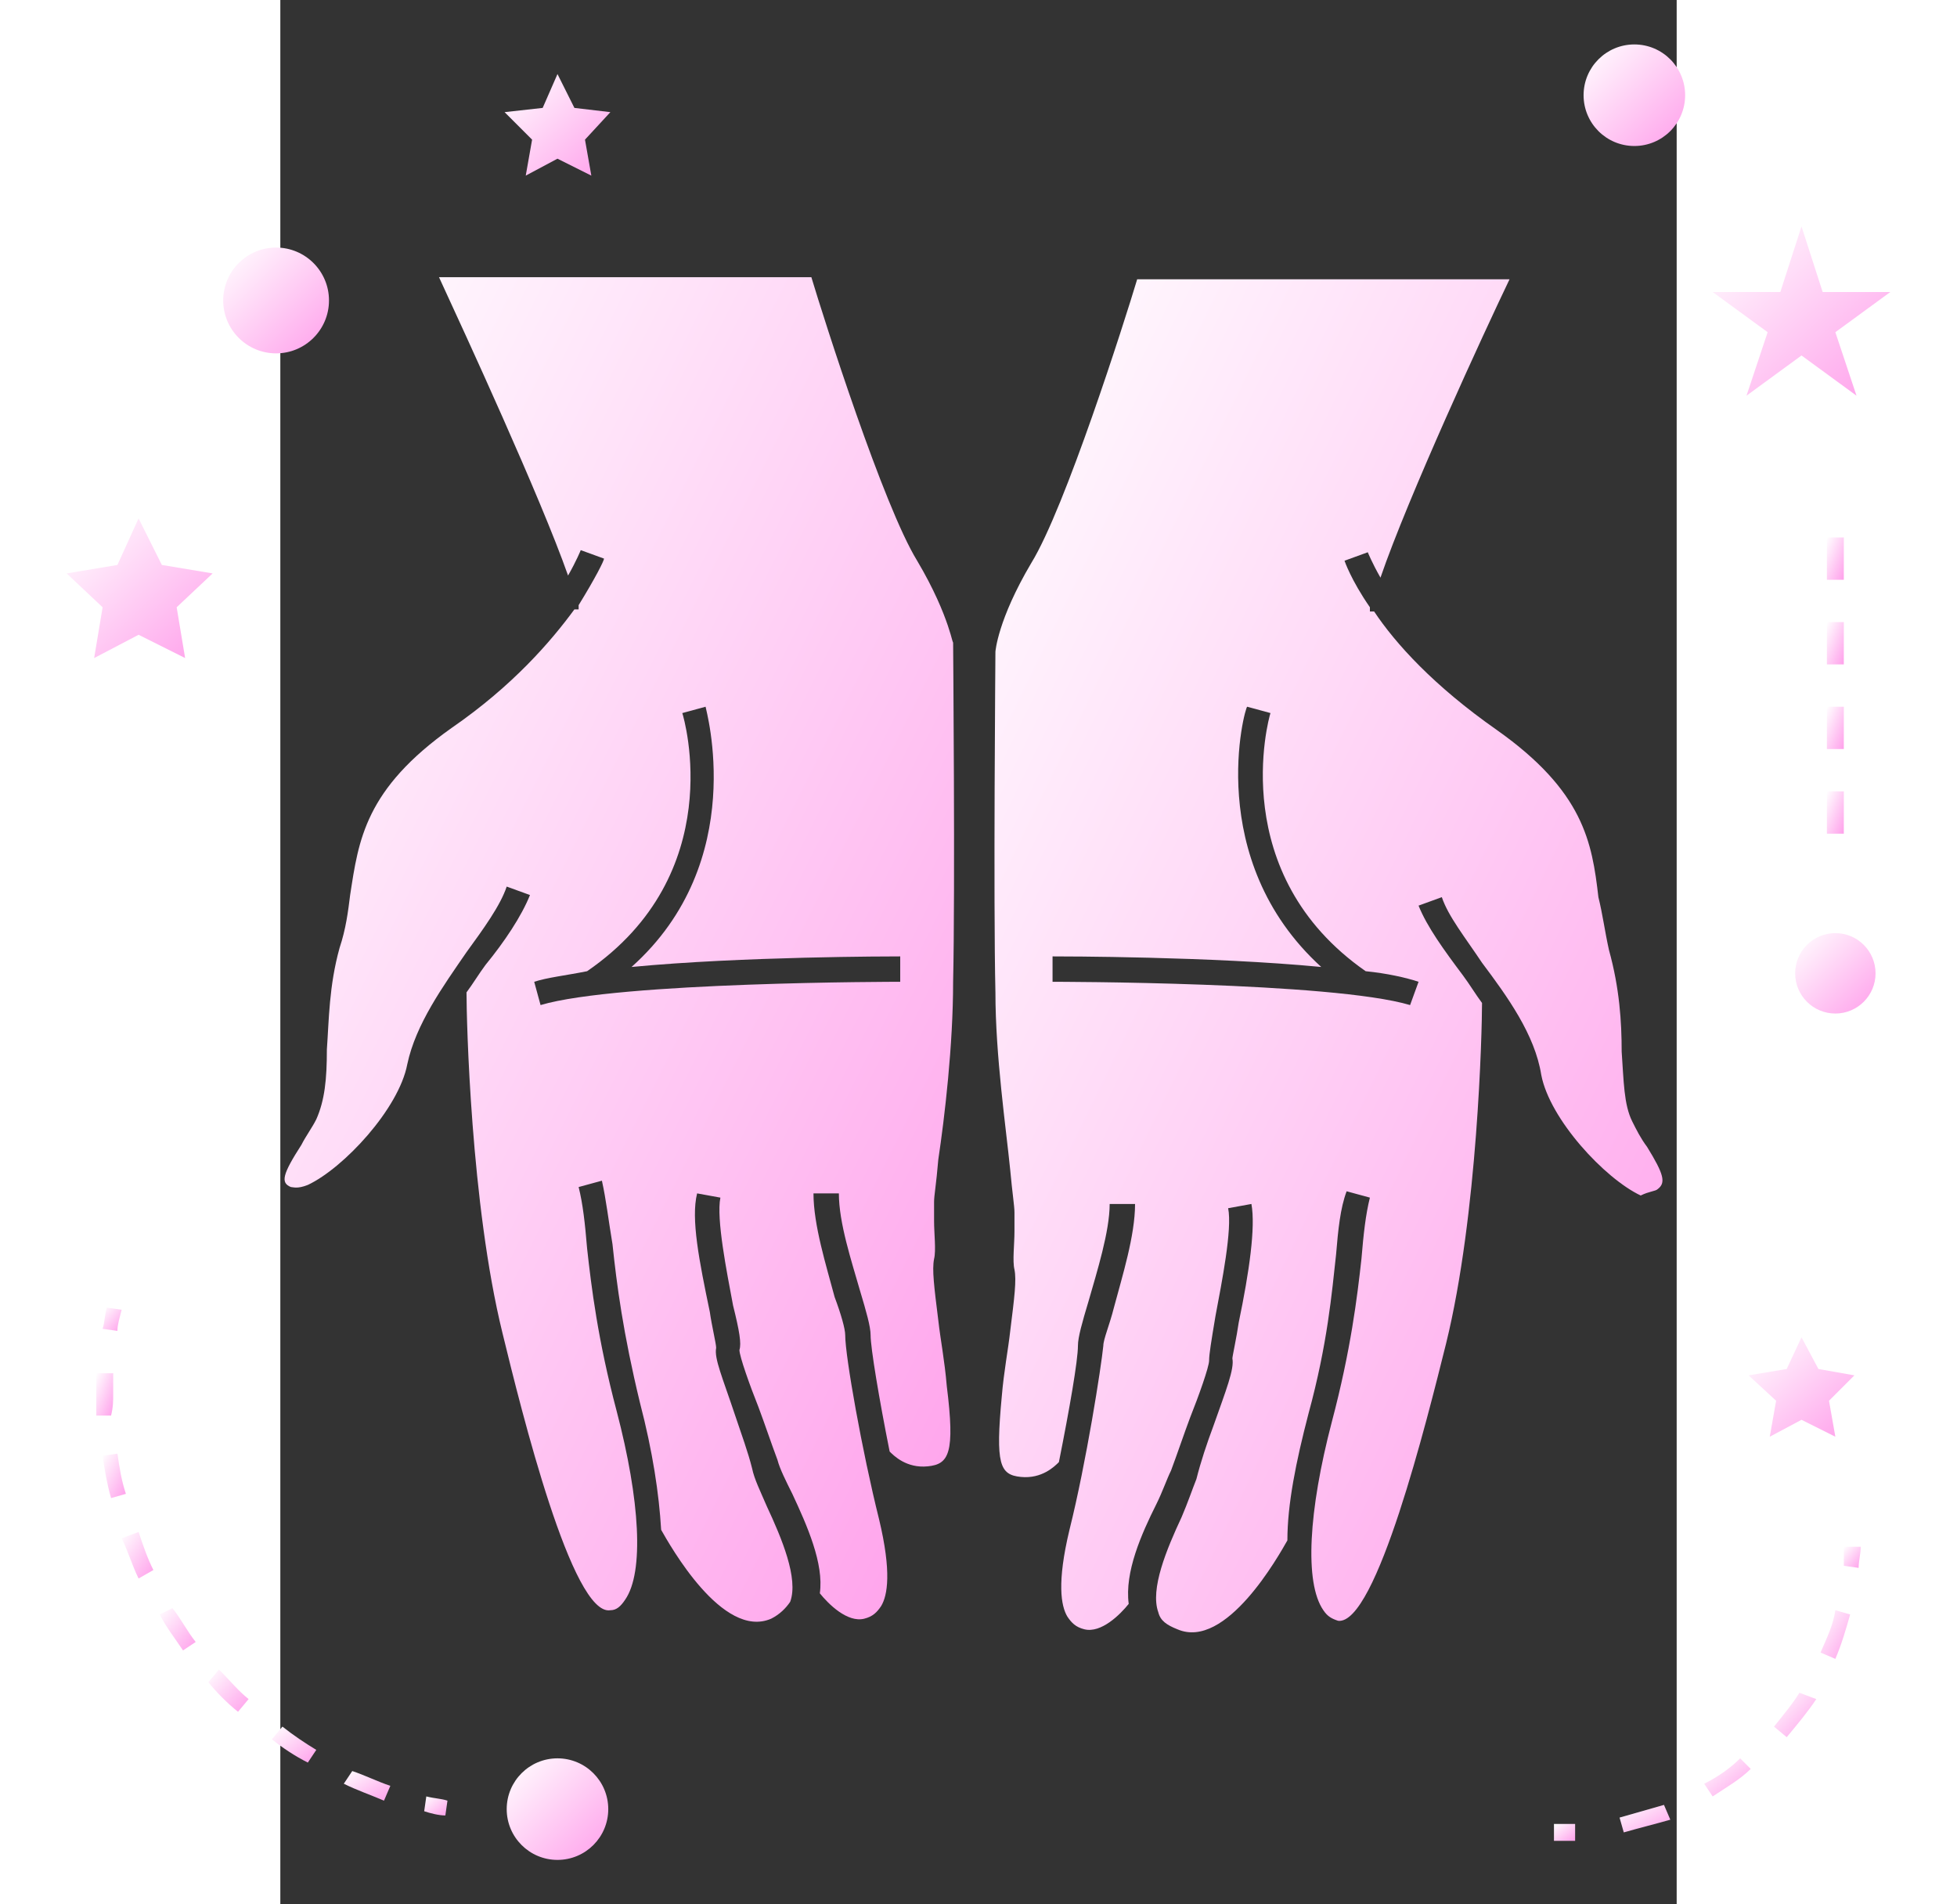 <svg width="37" height="36" xmlns="http://www.w3.org/2000/svg" xmlns:xlink="http://www.w3.org/1999/xlink" x="0px" y="0px"
	 viewBox="15 15 66 90" style="enable-background:new 15 15 66 90;" xml:space="preserve">
<rect x="15" y="15" width="66" height="90" fill="#333333" stroke="none"/>
<defs>
  <linearGradient id="gradient1" x1="0" y1="0" x2="1" y2="1">
    <stop offset="0%" stop-color="#ffffff" />                
    <stop offset="100%" stop-color="#ffa0eb" />            
  </linearGradient>
</defs>
<g fill="url(#gradient1) #ffa0eb">
	<path d="M80.1,71.2c0.4-0.3,0.3-0.7-0.5-2c-0.3-0.4-0.5-0.8-0.7-1.2c-0.4-0.8-0.4-1.9-0.5-3.3c0-1.4-0.1-3-0.6-4.8
		c-0.2-0.9-0.3-1.7-0.5-2.5c-0.3-2.6-0.7-5-4.8-7.9c-3-2.1-4.8-4.1-5.8-5.6l-0.2,0c0,0,0-0.1,0-0.2c-0.9-1.3-1.2-2.2-1.2-2.2
		l1.1-0.4c0,0,0.2,0.5,0.6,1.2c1.3-3.8,4.9-11.6,6.1-14.1H55.5c-0.6,2-3.4,10.8-5,13.4c-1.6,2.7-1.7,4.2-1.7,4.2
		c0,0.1-0.1,11.8,0,16.1c0,3,0.5,6.4,0.7,8.4c0.1,1.1,0.2,1.7,0.2,2c0,0.3,0,0.6,0,0.9c0,0.6-0.1,1.4,0,1.8c0.1,0.5,0,1.3-0.2,2.9
		c-0.1,0.9-0.3,1.9-0.4,3.1c-0.3,3.2-0.1,3.7,0.9,3.8c1,0.1,1.6-0.5,1.8-0.7c0.5-2.5,0.9-4.8,0.9-5.5c0-0.4,0.2-1.1,0.5-2.1
		c0.4-1.4,1-3.3,1-4.6l1.2,0c0,1.5-0.6,3.4-1,4.9c-0.2,0.8-0.5,1.5-0.5,1.8c-0.1,1-0.8,5.5-1.6,8.7c-0.6,2.5-0.4,3.6-0.1,4.1
		c0.2,0.3,0.4,0.5,0.8,0.6c0.8,0.2,1.7-0.7,2.1-1.2c-0.2-1.5,0.6-3.3,1.3-4.7c0.3-0.6,0.5-1.2,0.7-1.6c0.3-0.8,0.6-1.7,0.9-2.5
		c0.4-1,0.9-2.4,0.9-2.7c0-0.3,0.1-0.9,0.3-2.1c0.3-1.6,0.8-4.1,0.6-5.1l1.1-0.2c0.2,1.1-0.1,3.2-0.6,5.6c-0.1,0.7-0.3,1.6-0.3,1.7
		c0.1,0.5-0.3,1.5-0.9,3.2c-0.3,0.8-0.6,1.7-0.8,2.5c-0.2,0.5-0.4,1.1-0.7,1.8c-0.7,1.5-1.5,3.4-1.1,4.5c0.1,0.4,0.4,0.6,0.9,0.8
		c2.3,1,4.8-3.5,5.2-4.2c0-1.7,0.4-3.7,1-6c0.9-3.3,1.1-5.7,1.3-7.5c0.1-1.2,0.2-2.2,0.5-3l1.1,0.3c-0.2,0.8-0.3,1.7-0.4,2.9
		c-0.2,1.8-0.5,4.3-1.4,7.7c-1.1,4.2-1.3,7.6-0.4,8.9c0.2,0.3,0.4,0.4,0.7,0.5c1.8,0.2,4.2-9.5,5.1-13.1c1.5-6.1,1.7-14.8,1.7-16.1
		c-0.3-0.4-0.6-0.9-0.9-1.3c-0.9-1.2-1.7-2.3-2.1-3.3l1.1-0.4c0.3,0.9,1.1,1.9,1.9,3.1c1.2,1.6,2.5,3.4,2.8,5.3
		c0.4,2.1,3,4.9,4.7,5.7C79.7,71.3,80,71.3,80.1,71.2z M68.4,62.5c-3.7-1.1-16.8-1.1-16.9-1.1l0-1.2c0.4,0,7.5,0,12.7,0.5
		c-5.6-5.1-3.6-12.3-3.5-12.3l1.1,0.3c-0.1,0.3-2.1,7.6,4.5,12.2l0,0c1,0.1,1.9,0.3,2.5,0.5L68.4,62.5z"/>
	<path d="M45.1,41.5c-1.6-2.6-4.4-11.4-5-13.4H22.5c1.2,2.6,4.8,10.4,6.1,14.1c0.4-0.7,0.6-1.2,0.6-1.2l1.1,0.4
		c0,0.1-0.4,0.9-1.2,2.2c0,0.1,0,0.1,0,0.2l-0.2,0c-1.1,1.5-2.9,3.6-5.8,5.6c-4.1,2.9-4.4,5.3-4.8,7.9c-0.1,0.8-0.2,1.6-0.5,2.5
		c-0.5,1.8-0.5,3.4-0.6,4.8c0,1.4-0.1,2.4-0.5,3.3c-0.2,0.4-0.5,0.8-0.7,1.2c-0.9,1.4-1,1.8-0.5,2c0.1,0,0.3,0.1,0.8-0.1
		c1.7-0.8,4.3-3.6,4.7-5.7c0.4-1.9,1.7-3.7,2.8-5.3c0.8-1.1,1.6-2.2,1.9-3.1l1.1,0.4c-0.4,1-1.2,2.2-2.1,3.3
		c-0.3,0.4-0.6,0.9-0.9,1.3c0,1.3,0.2,10,1.7,16.1c0.9,3.7,3.3,13.4,5.1,13.1c0.3,0,0.5-0.2,0.7-0.5c0.9-1.3,0.7-4.7-0.4-8.9
		c-0.9-3.4-1.2-5.9-1.4-7.7c-0.1-1.2-0.2-2.1-0.4-2.9l1.1-0.3c0.2,0.9,0.3,1.8,0.5,3c0.2,1.9,0.5,4.2,1.3,7.5c0.6,2.3,0.9,4.3,1,6
		c0.4,0.7,2.9,5.2,5.2,4.2c0.4-0.2,0.7-0.5,0.9-0.8c0.4-1.1-0.4-3-1.1-4.5c-0.3-0.7-0.6-1.3-0.7-1.8c-0.2-0.8-0.5-1.6-0.8-2.5
		c-0.6-1.8-1-2.7-0.9-3.2c0-0.2-0.2-1-0.3-1.7c-0.5-2.4-0.9-4.4-0.6-5.6l1.1,0.2c-0.2,1,0.3,3.5,0.6,5.1c0.3,1.2,0.4,1.8,0.3,2.1
		c0,0.3,0.5,1.7,0.9,2.7c0.3,0.8,0.6,1.7,0.9,2.5c0.1,0.4,0.4,1,0.7,1.6c0.7,1.5,1.5,3.3,1.3,4.7c0.4,0.5,1.3,1.4,2.1,1.2
		c0.4-0.1,0.6-0.3,0.8-0.6c0.3-0.5,0.5-1.6-0.1-4.1c-0.8-3.2-1.6-7.7-1.6-8.7c0-0.3-0.2-1-0.5-1.8c-0.4-1.5-1-3.4-1-4.9l1.2,0
		c0,1.4,0.6,3.2,1,4.6c0.3,1,0.5,1.7,0.5,2.1c0,0.6,0.4,3,0.9,5.5c0.2,0.2,0.8,0.8,1.8,0.7c1-0.1,1.3-0.6,0.9-3.8
		c-0.1-1.2-0.3-2.2-0.4-3.1c-0.2-1.6-0.3-2.4-0.2-2.9c0.1-0.4,0-1.2,0-1.8c0-0.3,0-0.7,0-0.9c0-0.3,0.1-0.8,0.2-2
		c0.3-2,0.7-5.4,0.7-8.4c0.1-4.3,0-16,0-16.1C46.8,45.7,46.7,44.2,45.1,41.5z M27.3,62.5L27,61.4c0.6-0.2,1.5-0.3,2.5-0.5l0,0
		c6.7-4.6,4.6-11.9,4.5-12.2l1.1-0.3c0,0.1,2.1,7.3-3.5,12.3c5.2-0.5,12.3-0.5,12.7-0.5l0,1.2C44.1,61.4,31,61.4,27.3,62.5z"/>
	<circle cx="28.1" cy="100.5" r="2.4"/>
	<polygon points="8.3,45 10.5,46.1 10.1,43.7 11.8,42.1 9.4,41.7 8.3,39.5 7.3,41.7 4.9,42.1 6.6,43.7 6.2,46.1 	"/>
	<polygon points="28.9,20.1 28.1,18.5 27.4,20.1 25.6,20.3 26.9,21.6 26.6,23.3 28.1,22.5 29.7,23.3 29.4,21.6 30.6,20.3 	"/>
	<polygon points="86.9,82.1 88.5,82.9 88.2,81.2 89.4,80 87.7,79.7 86.9,78.2 86.2,79.7 84.4,80 85.7,81.2 85.4,82.9 	"/>
	<polygon points="86.9,25.7 85.9,28.8 82.7,28.8 85.3,30.7 84.3,33.7 86.9,31.8 89.5,33.7 88.5,30.7 91.1,28.8 87.9,28.8 	"/>
	<circle cx="79" cy="19.5" r="2.4"/>
	<circle cx="88.5" cy="61" r="1.9"/>
	<circle cx="14.8" cy="29.2" r="2.5"/>
	<path d="M21.8,100.6c0.3,0.1,0.7,0.2,1,0.2l0.1-0.7c-0.3-0.1-0.6-0.1-1-0.2L21.8,100.6z"/>
	<path d="M7.1,80.9c0-0.3,0-0.7,0-1l-0.8,0c0,0.3,0,0.7,0,1c0,0.3,0,0.7,0,1l0.7,0C7.1,81.5,7.1,81.2,7.1,80.9z"/>
	<path d="M7.3,83.7l-0.7,0.1c0.1,0.7,0.2,1.3,0.4,2l0.7-0.2C7.5,85,7.4,84.4,7.3,83.7z"/>
	<path d="M9.3,91.3c0.3,0.6,0.7,1.1,1.1,1.7l0.6-0.4c-0.4-0.5-0.7-1.1-1.1-1.6L9.3,91.3z"/>
	<path d="M18,99.3c0.6,0.3,1.2,0.5,1.9,0.8l0.3-0.7c-0.6-0.2-1.2-0.5-1.8-0.7L18,99.3z"/>
	<path d="M7.5,87.7C7.8,88.3,8,89,8.3,89.6L9,89.2c-0.3-0.6-0.5-1.2-0.7-1.8L7.5,87.7z"/>
	<path d="M14.6,97.2c0.5,0.4,1.1,0.8,1.7,1.1l0.4-0.6c-0.5-0.3-1.1-0.7-1.6-1.1L14.6,97.2z"/>
	<path d="M11.6,94.5c0.4,0.5,0.9,1,1.4,1.4l0.5-0.6c-0.5-0.4-0.9-0.9-1.4-1.4L11.6,94.5z"/>
	<path d="M7.3,77.9c0-0.3,0.1-0.6,0.2-1l-0.7-0.1c-0.1,0.3-0.1,0.7-0.2,1L7.3,77.9z"/>
	<path d="M88.9,89l0.7,0.1c0-0.3,0.1-0.7,0.1-1l-0.8,0C88.9,88.3,88.9,88.6,88.9,89z"/>
	<path d="M78.3,100.9l0.2,0.7c0.7-0.2,1.5-0.4,2.2-0.6l-0.3-0.7C79.7,100.5,79,100.7,78.3,100.9z"/>
	<path d="M82.3,99.3l0.4,0.6c0.6-0.4,1.3-0.8,1.8-1.3L84,98.1C83.5,98.6,82.9,99,82.3,99.3z"/>
	<path d="M85.6,96.6l0.6,0.5c0.5-0.6,1-1.2,1.4-1.8L86.8,95C86.5,95.5,86,96.1,85.6,96.6z"/>
	<path d="M87.8,93.1l0.7,0.3c0.3-0.7,0.5-1.4,0.7-2.1l-0.7-0.2C88.4,91.8,88.1,92.4,87.8,93.1z"/>
	<path d="M75.2,101.2l0,0.8c0.1,0,0.2,0,0.3,0c0.2,0,0.5,0,0.7,0l0-0.8C75.9,101.2,75.6,101.2,75.2,101.2z"/>
	<rect x="88.1" y="52.4" width="0.8" height="2"/>
	<rect x="88.1" y="48.4" width="0.8" height="2"/>
	<rect x="88.1" y="40.4" width="0.8" height="2"/>
	<rect x="88.1" y="44.4" width="0.8" height="2"/>
</g>
</svg>
